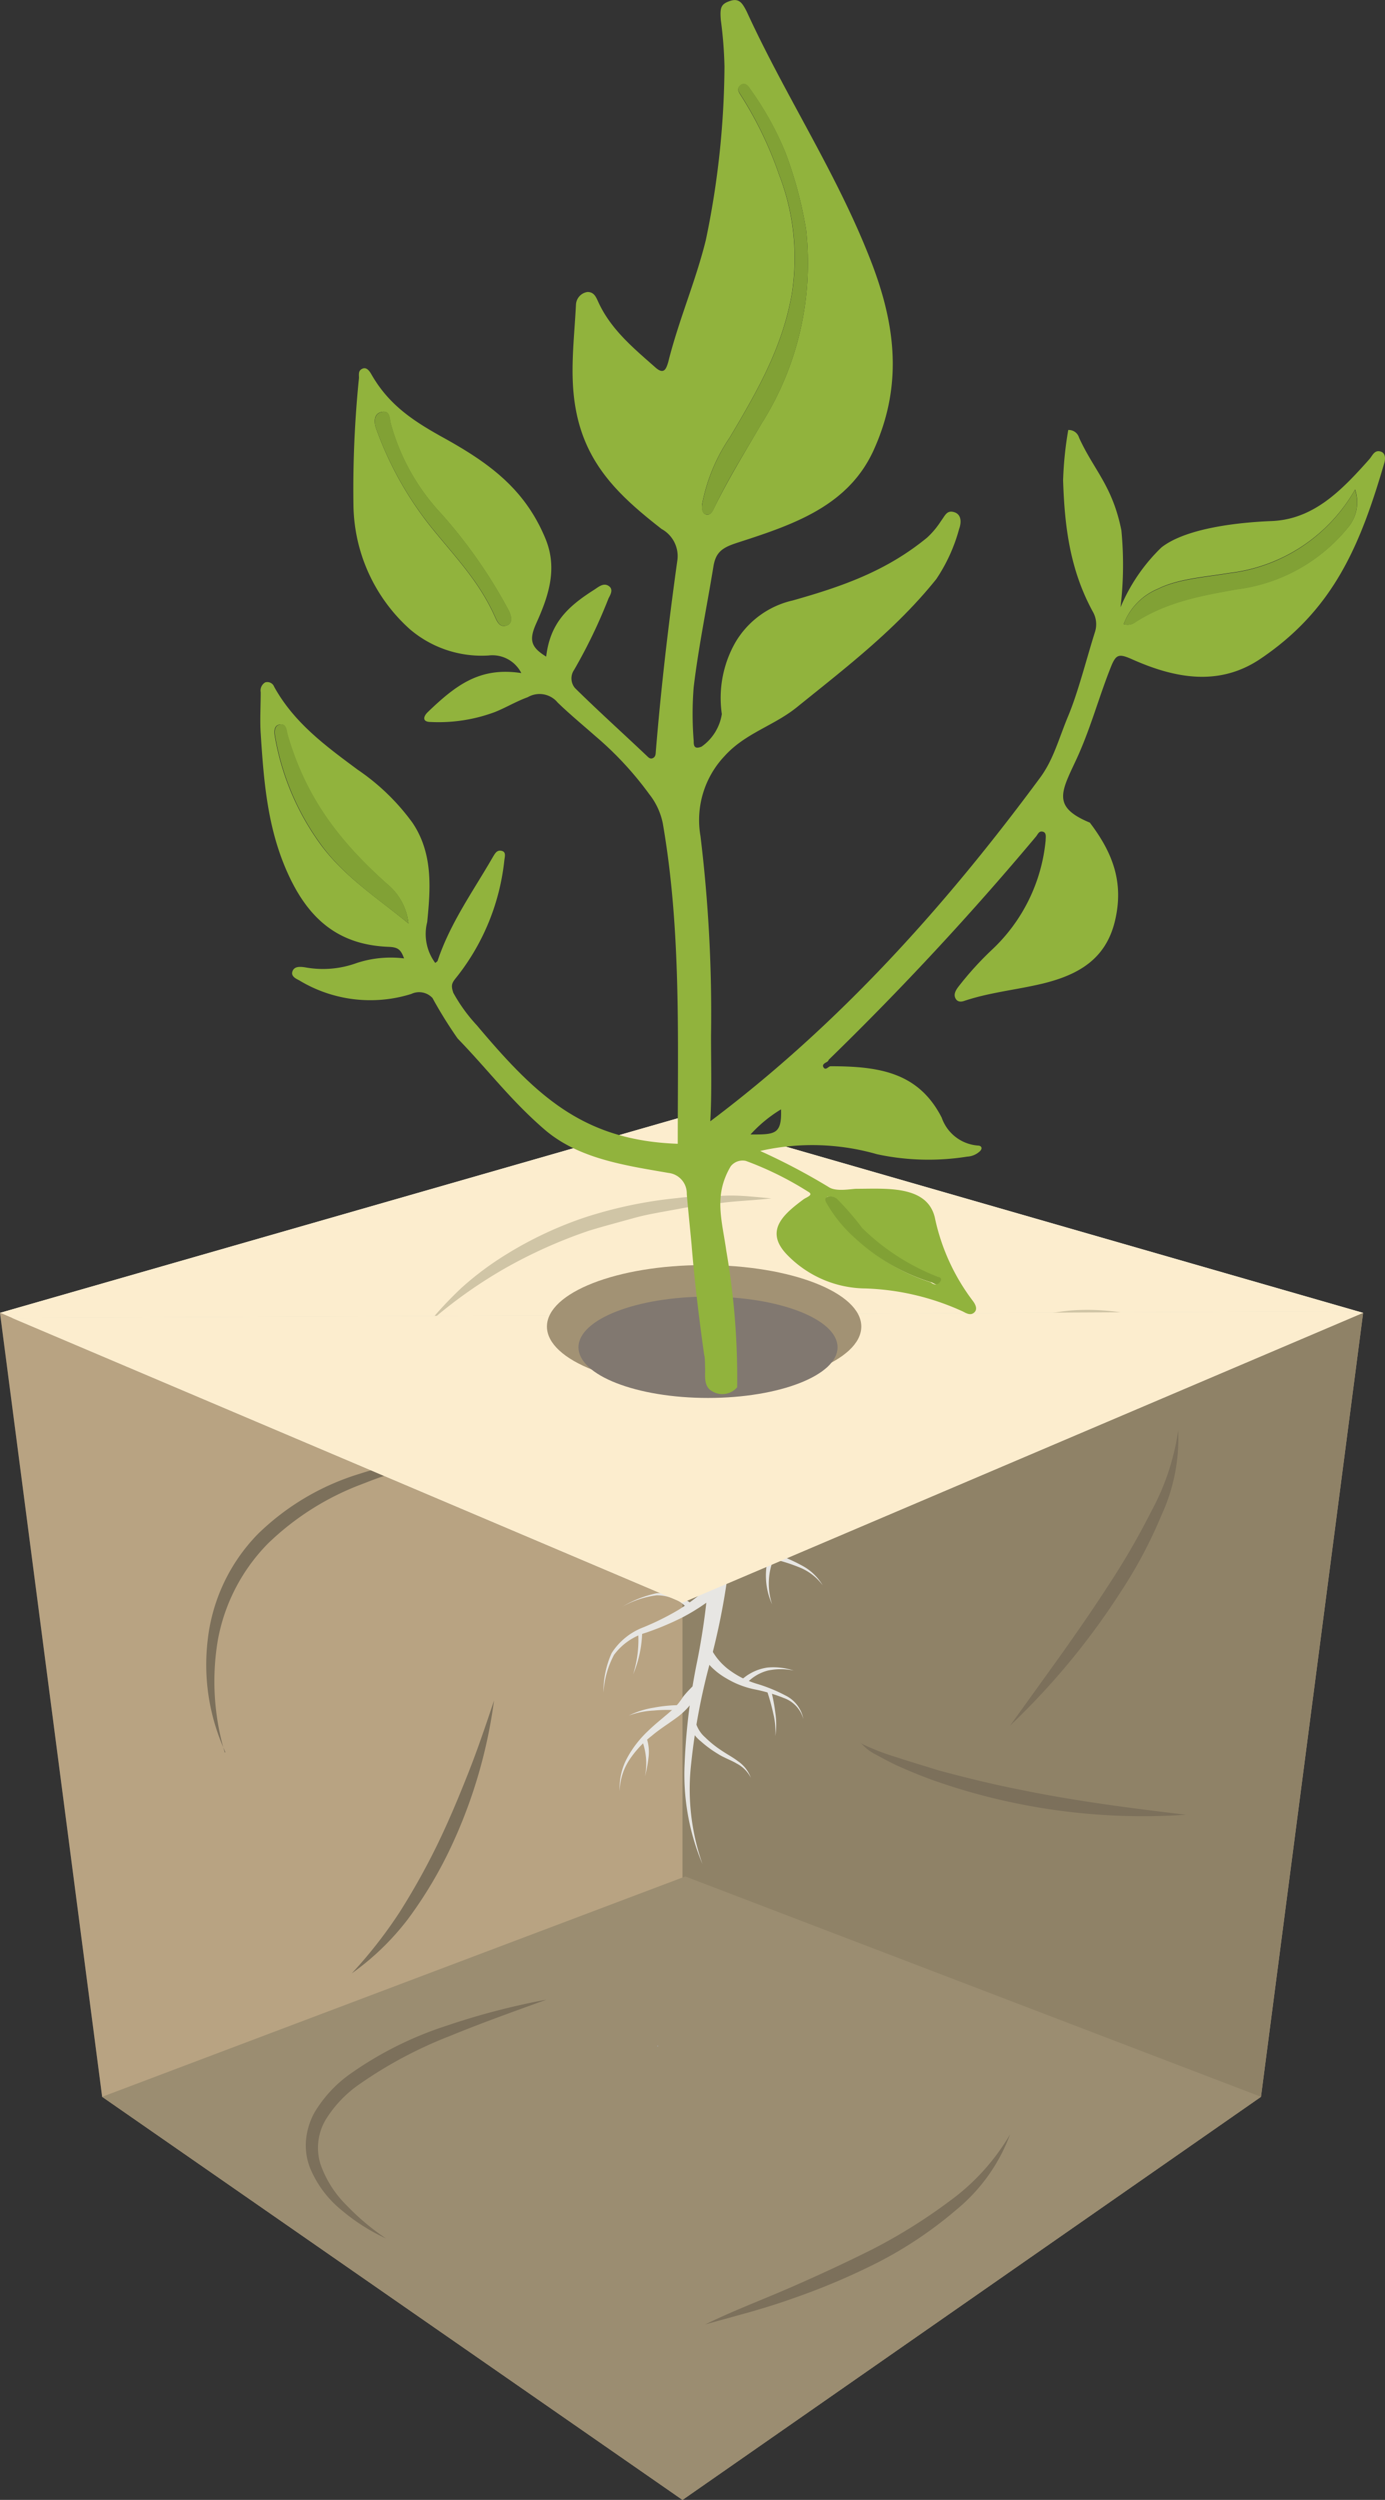 <?xml version="1.0" encoding="UTF-8"?>
<svg xmlns="http://www.w3.org/2000/svg" viewBox="0 0 110.23 198.89">
  <rect x="0" y="0" width="110.23" height="198.89" fill="#333333" stroke="none"/>
  <defs>
    <style>.cls-1{fill:#a29274;}.cls-2{fill:#e3e0c9;}.cls-3{fill:#fcedce;}.cls-4{fill:#bda885;}.cls-5{fill:#d0c5a6;}.cls-6{fill:#8f8267;}.cls-7{fill:#ab967a;opacity:0.25;}.cls-8{fill:#9b8d71;}.cls-9{fill:#7c705b;}.cls-10{fill:#a5a5a5;}.cls-11{fill:#e7e6e3;}.cls-12{fill:#817870;}.cls-13{fill:#91b33d;}.cls-14{fill:#81a135;}</style>
  </defs>
  <g id="Слой_2" data-name="Слой 2">
    <g id="Слой_1-2" data-name="Слой 1">
      <polygon class="cls-1" points="54.32 127.51 108.49 104.45 100.36 166.82 54.32 198.89 54.32 127.51"></polygon>
      <polygon class="cls-2" points="54.32 88.86 108.49 104.45 54.32 127.51 0 104.45 54.32 88.86"></polygon>
      <polygon class="cls-3" points="54.32 88.86 0 104.45 0.95 104.86 107.99 104.31 54.32 88.86"></polygon>
      <polygon class="cls-4" points="8.13 166.82 0 104.45 54.32 127.51 54.32 198.89 8.13 166.82"></polygon>
      <path class="cls-5" d="M34.14,105.22a30.11,30.11,0,0,1,2.57-2.74,24,24,0,0,1,3-2.31,30.11,30.11,0,0,1,6.8-3.3,34.76,34.76,0,0,1,7.38-1.55c1.25-.17,2.51-.13,3.76-.19s2.5.11,3.74.21c-1.24.15-2.48.19-3.71.33l-1.84.24a18.33,18.33,0,0,0-1.83.27c-1.21.23-2.43.41-3.61.74s-2.37.64-3.54,1a38.87,38.87,0,0,0-6.69,3A37.59,37.59,0,0,0,34.14,105.22Z"></path>
      <path class="cls-5" d="M24.89,107.41a6.47,6.47,0,0,0,2.14.43c.73.07,1.47.08,2.21.08a34.23,34.23,0,0,0,4.4-.38c2.93-.41,5.81-1.15,8.78-1.81a25.64,25.64,0,0,1-8.62,2.91,20.21,20.21,0,0,1-4.6.14,13.51,13.51,0,0,1-2.27-.41,10.82,10.82,0,0,1-1.09-.38A2.38,2.38,0,0,1,24.89,107.41Z"></path>
      <path class="cls-5" d="M62.26,120.7a42.93,42.93,0,0,1,11.42-11.9,28,28,0,0,1,7.46-3.72,20.55,20.55,0,0,1,4.1-.82,17.89,17.89,0,0,1,4.14.18,22.07,22.07,0,0,0-8,1.46,32.94,32.94,0,0,0-7.11,3.82A55.05,55.05,0,0,0,68,114.83C66,116.69,64.07,118.63,62.26,120.7Z"></path>
      <polygon class="cls-6" points="54.32 127.51 108.49 104.45 100.36 166.82 54.32 198.89 54.32 127.51"></polygon>
      <polygon class="cls-7" points="8.13 166.82 0 104.45 54.32 127.51 54.32 198.89 8.13 166.82"></polygon>
      <polygon class="cls-8" points="54.32 198.89 8.13 166.82 54.54 149.29 100.36 166.82 54.32 198.89"></polygon>
      <path class="cls-9" d="M17.94,139.4a16.61,16.61,0,0,1-1.4-9,14.32,14.32,0,0,1,4-8.37,19.88,19.88,0,0,1,8-4.75,34.08,34.08,0,0,1,9-1.61l-2.23.47c-.74.16-1.48.37-2.21.55s-1.45.42-2.18.63-1.42.49-2.12.76a21.68,21.68,0,0,0-7.47,4.72,14.7,14.7,0,0,0-4,7.73,19.82,19.82,0,0,0,.56,8.91Z"></path>
      <path class="cls-9" d="M68.42,138.55c.14.23.45.3.69.43l.77.32c.52.2,1.05.38,1.58.54,1.06.35,2.13.66,3.2,1,2.15.58,4.31,1.11,6.49,1.54,4.36.9,8.77,1.47,13.24,2a50.22,50.22,0,0,1-20-2.7c-1.06-.38-2.11-.81-3.14-1.28-.51-.25-1-.51-1.51-.79A3.79,3.79,0,0,1,68.42,138.55Z"></path>
      <path class="cls-9" d="M39.32,135.29a39.69,39.69,0,0,1-3.59,12,33.61,33.61,0,0,1-3.26,5.39A20.71,20.71,0,0,1,28,157a36.6,36.6,0,0,0,3.8-4.86,55,55,0,0,0,3-5.37c.9-1.85,1.69-3.74,2.45-5.66S38.66,137.27,39.32,135.29Z"></path>
      <path class="cls-9" d="M56.13,184.93c2.2-1.08,4.49-1.94,6.72-2.91s4.45-2,6.59-3.07a43.26,43.26,0,0,0,6.12-3.82,17.46,17.46,0,0,0,4.83-5.32,14.08,14.08,0,0,1-4.28,6A32.2,32.2,0,0,1,70,179.93a53.71,53.71,0,0,1-6.78,2.89c-1.16.42-2.33.78-3.51,1.12Z"></path>
      <path class="cls-9" d="M30.72,178.09a15.44,15.44,0,0,1-3.51-2.23,8.49,8.49,0,0,1-2.55-3.42,4.91,4.91,0,0,1-.3-2.22,5.57,5.57,0,0,1,.67-2.15A10.1,10.1,0,0,1,28,164.91a28.42,28.42,0,0,1,7.5-3.73,57.3,57.3,0,0,1,8-2.09c-2.6.94-5.18,1.86-7.71,2.9a34.1,34.1,0,0,0-7.14,3.8,9.51,9.51,0,0,0-2.69,2.79,4.38,4.38,0,0,0-.46,3.58,8.55,8.55,0,0,0,2.1,3.31A18.9,18.9,0,0,0,30.72,178.09Z"></path>
      <path class="cls-9" d="M80.39,137.29l4-5.56c1.32-1.86,2.62-3.73,3.85-5.64a59.23,59.23,0,0,0,3.4-5.87,19.06,19.06,0,0,0,2.13-6.42,14.56,14.56,0,0,1-1.34,6.77,36.61,36.61,0,0,1-3.26,6.12A57.57,57.57,0,0,1,80.39,137.29Z"></path>
      <polygon class="cls-10" points="52.34 162.85 52.4 162.76 52.3 162.75 52.34 162.85"></polygon>
      <path class="cls-11" d="M57.23,115.72a19.6,19.6,0,0,1,.83,8.48,55.35,55.35,0,0,1-1.56,8.11,50.61,50.61,0,0,0-1.49,8,17.94,17.94,0,0,0,.9,8,18.28,18.28,0,0,1-1.42-8,50.42,50.42,0,0,1,1-8.15,55.24,55.24,0,0,0,1-8,17.89,17.89,0,0,0-1.2-7.59h0a1,1,0,0,1,1.9-.84A.14.14,0,0,0,57.23,115.72Z"></path>
      <path class="cls-11" d="M55.36,137a2.49,2.49,0,0,0,.78,1.24,8.33,8.33,0,0,0,1.24,1c.43.3.94.56,1.38.9a2.71,2.71,0,0,1,1,1.3,2.62,2.62,0,0,0-1.14-1.14c-.47-.28-1-.45-1.48-.76a8.94,8.94,0,0,1-1.36-1,2.92,2.92,0,0,1-1-1.5Z"></path>
      <path class="cls-11" d="M56.7,131.37a5,5,0,0,0,1.49,1.6,7.12,7.12,0,0,0,2.07,1,12.51,12.51,0,0,1,2.25.92,2.62,2.62,0,0,1,1.43,1.88,2.47,2.47,0,0,0-1.54-1.67,13,13,0,0,0-2.27-.68,7.1,7.1,0,0,1-2.32-.89,5.53,5.53,0,0,1-1.89-1.76Z"></path>
      <path class="cls-11" d="M59.07,133.6a3.88,3.88,0,0,1,2-.93,5.12,5.12,0,0,1,2.1.24,4.93,4.93,0,0,0-2.06,0,3.52,3.52,0,0,0-1.68,1Z"></path>
      <path class="cls-11" d="M61.37,134.48a14.06,14.06,0,0,1,.34,1.81,6.23,6.23,0,0,1,0,1.83,6.12,6.12,0,0,0-.17-1.81,17.21,17.21,0,0,0-.48-1.74Z"></path>
      <path class="cls-11" d="M57.87,121.36a4.83,4.83,0,0,0,1.72,1.24,12.9,12.9,0,0,0,2.07,1,14.48,14.48,0,0,1,2.14.94,4.22,4.22,0,0,1,1.68,1.59,4.29,4.29,0,0,0-1.78-1.4,14.22,14.22,0,0,0-2.18-.7,13.81,13.81,0,0,1-2.21-.79,5.61,5.61,0,0,1-2.12-1.27Z"></path>
      <path class="cls-11" d="M61.64,123.85a5.31,5.31,0,0,0-.19,3.79,5.54,5.54,0,0,1-.22-4Z"></path>
      <path class="cls-11" d="M58.81,122.17A16.58,16.58,0,0,1,61.58,121a3.12,3.12,0,0,1,1.52.27,2.88,2.88,0,0,1,1.19.91,2.79,2.79,0,0,0-1.24-.77,3.16,3.16,0,0,0-1.42-.13,4.83,4.83,0,0,0-1.32.58c-.44.24-.85.51-1.34.72Z"></path>
      <path class="cls-11" d="M57.1,126.84a16.57,16.57,0,0,1-2.73,1.81,22.73,22.73,0,0,1-3,1.26,4.82,4.82,0,0,0-2.5,1.75,7.29,7.29,0,0,0-.84,3,7.43,7.43,0,0,1,.65-3.14,5.18,5.18,0,0,1,2.52-2.05A21.24,21.24,0,0,0,54,128.08a15.83,15.83,0,0,0,2.48-1.9Z"></path>
      <path class="cls-11" d="M51.11,129.83a9.17,9.17,0,0,1-.72,3.38,9.15,9.15,0,0,0,.4-3.35Z"></path>
      <path class="cls-11" d="M54.74,128a2.71,2.71,0,0,0-1.1-.79,3.4,3.4,0,0,0-1.37-.29,7.58,7.58,0,0,0-2.74.91,8.78,8.78,0,0,1,2.72-1.07,3.75,3.75,0,0,1,1.49.17,3.58,3.58,0,0,1,1.37.73Z"></path>
      <path class="cls-11" d="M55.92,134.66a8.42,8.42,0,0,0-.91.88,5.82,5.82,0,0,1-1,1c-.74.56-1.48,1-2.16,1.58A8,8,0,0,0,50.1,140a4.7,4.7,0,0,0-.78,2.5,5,5,0,0,1,.58-2.61,8.44,8.44,0,0,1,1.65-2.15c.65-.64,1.39-1.19,2-1.75a4.94,4.94,0,0,0,.82-1,9.29,9.29,0,0,1,.94-1Z"></path>
      <path class="cls-11" d="M51.47,138.3a3.48,3.48,0,0,1,.14,1.56,10.18,10.18,0,0,1-.28,1.48,5.21,5.21,0,0,0-.23-2.87Z"></path>
      <path class="cls-11" d="M54.11,136.09a11,11,0,0,0-2.07,0,6.78,6.78,0,0,0-2,.4,7,7,0,0,1,2-.63,11.45,11.45,0,0,1,2.12-.2Z"></path>
      <polygon class="cls-3" points="0.95 104.86 54.32 127.51 108.49 104.45 107.99 104.31 0.95 104.86"></polygon>
      <ellipse class="cls-1" cx="56.04" cy="105.54" rx="12.51" ry="4.89"></ellipse>
      <ellipse class="cls-12" cx="56.35" cy="107.19" rx="10.31" ry="4.03"></ellipse>
      <path class="cls-13" d="M56.53,89.21C66.74,81.54,75.2,72.14,82.79,61.86c1.07-1.46,1.46-3.06,2.24-4.93s1.45-4.54,2.12-6.66A2,2,0,0,0,87,48.71c-1.83-3.33-2.27-6.75-2.39-10.5a28.73,28.73,0,0,1,.41-4,.85.85,0,0,1,.86.61c1.18,2.59,2.66,3.82,3.37,7.38a28.62,28.62,0,0,1-.07,6.12,14.25,14.25,0,0,1,3.25-4.76c2-1.58,6.29-2,8.66-2.1,3.41-.09,5.65-2.4,7.89-4.92.25-.29.4-.73.85-.63s.45.57.34.94c-1.9,6.49-4,11.61-9.83,15.55-3.28,2.23-6.8,1.58-10.2.07-1.08-.48-1.31-.44-1.72.58-1,2.5-1.64,5-2.82,7.51s-1.82,3.66,1.14,4.89c1.84,2.42,2.72,4.78,2,7.81S85.86,77.55,83,78.25c-2.07.5-4.23.7-6.25,1.38-.28.1-.56.09-.71-.21s0-.59.21-.88a25.67,25.67,0,0,1,2.72-3,13.7,13.7,0,0,0,4.25-8.66c0-.27.09-.63-.22-.71s-.39.19-.55.39a238.68,238.68,0,0,1-16.5,17.76s0,.07-.11.15-.47.2-.29.46.38-.1.56-.1c3.87,0,7,.49,8.84,4.09a3.31,3.31,0,0,0,2.88,2.22c.27,0,.41.21.15.46a1.59,1.59,0,0,1-1,.42,19.48,19.48,0,0,1-7.18-.19,18.66,18.66,0,0,0-9.3-.26A50.74,50.74,0,0,1,66,94.47c.6.36,1.77.11,2.17.11,2.31,0,5.61-.31,6.23,2.28a16.59,16.59,0,0,0,3.05,6.67c.12.17.4.59.1.88s-.65.07-.92-.07a20.18,20.18,0,0,0-7.71-1.83,8.79,8.79,0,0,1-6.36-2.77c-1.71-1.86-.17-3.16,1.39-4.32.26-.19.86-.35.35-.62a26.09,26.09,0,0,0-4.94-2.44,1.2,1.2,0,0,0-1.21.44c-1.36,2.32-.7,4.21-.34,6.74a59.35,59.35,0,0,1,.86,10.83,1.55,1.55,0,0,1-2,.31c-.7-.38-.53-1.31-.55-1.79s0-.85-.08-1.12c-.41-2.92-.78-6-1-8.77-.13-1.38-.29-2.9-.38-4a1.64,1.64,0,0,0-1.44-1.68c-3.54-.61-7.21-1.14-9.91-3.48s-4.41-4.66-6.89-7.22a34.77,34.77,0,0,1-2-3.22,1.45,1.45,0,0,0-1.69-.32A10.93,10.93,0,0,1,23.82,78c-.27-.14-.69-.33-.54-.73s.59-.37,1-.31a7.83,7.83,0,0,0,4.13-.35,8.7,8.7,0,0,1,3.75-.36c-.26-.69-.46-.89-1.23-.92-4-.15-6.37-2.22-8-5.79S21,62.27,20.75,58.37c-.07-1,0-2.22,0-3.3a.74.74,0,0,1,.36-.78.58.58,0,0,1,.71.35c1.59,2.88,4.13,4.73,6.65,6.6a17.53,17.53,0,0,1,4.36,4.22c1.66,2.46,1.43,5.28,1.17,7.9a3.85,3.85,0,0,0,.64,3.25s.18-.12.19-.17c1-3,2.81-5.51,4.37-8.21.19-.32.34-.62.71-.54s.28.4.23.75a18,18,0,0,1-3.69,9.16c-.45.57-.61.69-.37,1.39a12.91,12.91,0,0,0,1.86,2.57c4.75,5.64,8.47,9.17,16,9.44,0-8.57.27-17.09-1.19-25.5a5.48,5.48,0,0,0-1.08-2.32,26.54,26.54,0,0,0-4.29-4.62c-1-.88-2.12-1.81-3-2.67A1.87,1.87,0,0,0,42,55.47c-.94.34-1.79.86-2.64,1.19a12.82,12.82,0,0,1-5.09.78c-.67,0-.59-.43-.23-.78,2.28-2.19,4.17-3.61,7.45-3.11a2.58,2.58,0,0,0-2.61-1.4,8.79,8.79,0,0,1-6.26-2.09,13.48,13.48,0,0,1-4.49-9.93,87.28,87.28,0,0,1,.44-10.06c0-.3-.07-.59.28-.74s.58.23.73.49C31,32.29,33,33.56,35.43,34.9c3.59,2,6.39,4.07,8,8,.95,2.35.24,4.5-.74,6.67-.61,1.35-.44,1.92.78,2.67.31-2.62,1.65-3.94,3.79-5.3.39-.25.76-.59,1.17-.33s.17.68,0,1a41.39,41.39,0,0,1-2.74,5.69,1.19,1.19,0,0,0,.08,1.45c1.88,1.85,3.77,3.55,5.67,5.35.15.14.3.33.53.21s.21-.35.23-.58c.41-5,1-10.06,1.7-15.08a2.46,2.46,0,0,0-1.24-2.56c-3.35-2.61-6-5.1-6.82-9.45-.53-2.79-.14-5.56,0-8.41a1.07,1.07,0,0,1,.92-1c.53,0,.68.42.85.78,1,2.21,2.85,3.72,4.57,5.24.71.62.86,0,1-.43.83-3.34,2.2-6.47,3-9.74A69.07,69.07,0,0,0,57.66,5.3a32.94,32.94,0,0,0-.29-3.7c-.08-1,0-1.28.75-1.53s1,.26,1.31.85c3,6.55,7,12.61,9.68,19.33,2.09,5.17,2.84,10.1.5,15.39-2,4.61-6.44,6.09-10.93,7.54-1.13.37-1.71.7-1.9,1.89-.52,3.19-1.18,6.36-1.57,9.59a26.59,26.59,0,0,0,0,4.28c0,.32,0,.72.63.46a3.9,3.9,0,0,0,1.61-2.59,8.92,8.92,0,0,1,1.06-5.67,7.13,7.13,0,0,1,4.59-3.37c4-1.13,7.46-2.35,10.69-5a6.66,6.66,0,0,0,1.09-1.3c.34-.45.47-.91,1.07-.72s.56.86.39,1.32a13.45,13.45,0,0,1-1.82,4c-3.21,4-7.14,7-11.09,10.19-1.84,1.49-4.11,2.06-5.76,3.89a7.41,7.41,0,0,0-1.92,6.37,116.58,116.58,0,0,1,.84,15.89c0,2.24.07,4.56-.06,6.82m7.62-71a31.92,31.92,0,0,0-1.65-6.11,24.28,24.28,0,0,0-2.78-5c-.16-.26-.47-.55-.78-.31s-.18.46,0,.75A29.55,29.55,0,0,1,62,13.89a18.31,18.31,0,0,1,1,9.59c-.77,4.25-2.75,7.67-4.93,11.34a14.1,14.1,0,0,0-2.2,5.34c0,.29,0,.72.36.78s.51-.33.65-.62c1.14-2.29,2.43-4.4,3.72-6.61A23.89,23.89,0,0,0,64.15,18.22ZM89.43,49.65a1,1,0,0,0,.93-.16c2.53-1.63,5.23-2.11,8.09-2.62a13.57,13.57,0,0,0,8.91-5,3.12,3.12,0,0,0,.49-2.93,13.29,13.29,0,0,1-10,6.64c-2,.33-4.09.46-5.69,1.26A4.94,4.94,0,0,0,89.43,49.65ZM32.51,73.47a4.7,4.7,0,0,0-1.7-3.13c-3.83-3.42-6.47-6.85-7.93-11.87-.1-.34-.08-.91-.62-.83s-.43.74-.36,1.1a20.49,20.49,0,0,0,3.58,8.4C27.38,69.74,30.05,71.45,32.51,73.47ZM29.94,34.11a27.24,27.24,0,0,0,4.62,8.14c1.93,2.35,3.65,4.16,4.86,6.89.2.44.42.81.94.61s.29-.85.11-1.2a39.48,39.48,0,0,0-5.37-7.69,17.08,17.08,0,0,1-4-7.15c-.11-.43-.05-1.06-.71-.94S29.75,33.59,29.94,34.11ZM66,95.19c-.32,0-.31.26-.22.44a11,11,0,0,0,2.34,2.88A15.73,15.73,0,0,0,74,102c.19.06.42.39.71,0s-.12-.41-.31-.49a17.68,17.68,0,0,1-5.87-3.82,21.73,21.73,0,0,0-1.94-2.25A.82.82,0,0,0,66,95.19Zm-6.22-4.93c1.9,0,2.45,0,2.38-2A10.9,10.9,0,0,0,59.73,90.26Z"></path>
      <path class="cls-14" d="M64.15,18.22a23.89,23.89,0,0,1-3.54,15.49C59.32,35.92,58,38,56.89,40.32c-.14.29-.26.67-.65.62s-.4-.49-.36-.78a14.1,14.1,0,0,1,2.2-5.34c2.18-3.67,4.16-7.09,4.93-11.34a18.21,18.21,0,0,0-1-9.59,29.55,29.55,0,0,0-3.08-6.38c-.18-.29-.31-.5,0-.75s.62,0,.78.31a24.28,24.28,0,0,1,2.78,5A31.92,31.92,0,0,1,64.15,18.22Z"></path>
      <path class="cls-14" d="M89.43,49.65a4.94,4.94,0,0,1,2.72-2.78c1.6-.8,3.74-.93,5.69-1.26a13.29,13.29,0,0,0,10-6.64,3.12,3.12,0,0,1-.49,2.93,13.57,13.57,0,0,1-8.91,5c-2.86.51-5.56,1-8.09,2.62A1,1,0,0,1,89.43,49.65Z"></path>
      <path class="cls-14" d="M32.51,73.47c-2.46-2-5.13-3.73-7-6.33a20.49,20.49,0,0,1-3.58-8.4c-.07-.36-.18-1,.36-1.1s.52.49.62.83c1.46,5,4.1,8.45,7.93,11.87A4.66,4.66,0,0,1,32.51,73.47Z"></path>
      <path class="cls-14" d="M29.94,34.11c-.19-.52-.19-1.21.47-1.34s.6.51.71.94a17.08,17.08,0,0,0,4,7.15,39.48,39.48,0,0,1,5.37,7.69c.18.35.41,1-.11,1.2s-.74-.17-.94-.61c-1.21-2.73-2.93-4.54-4.86-6.89A27.24,27.24,0,0,1,29.94,34.11Z"></path>
      <path class="cls-14" d="M66,95.19a.82.82,0,0,1,.68.26,21.73,21.73,0,0,1,1.94,2.25,17.68,17.68,0,0,0,5.87,3.82c.19.08.6.12.31.49s-.52,0-.71,0a15.73,15.73,0,0,1-6-3.47,11,11,0,0,1-2.34-2.88C65.64,95.45,65.63,95.23,66,95.19Z"></path>
    </g>
  </g>
</svg>
